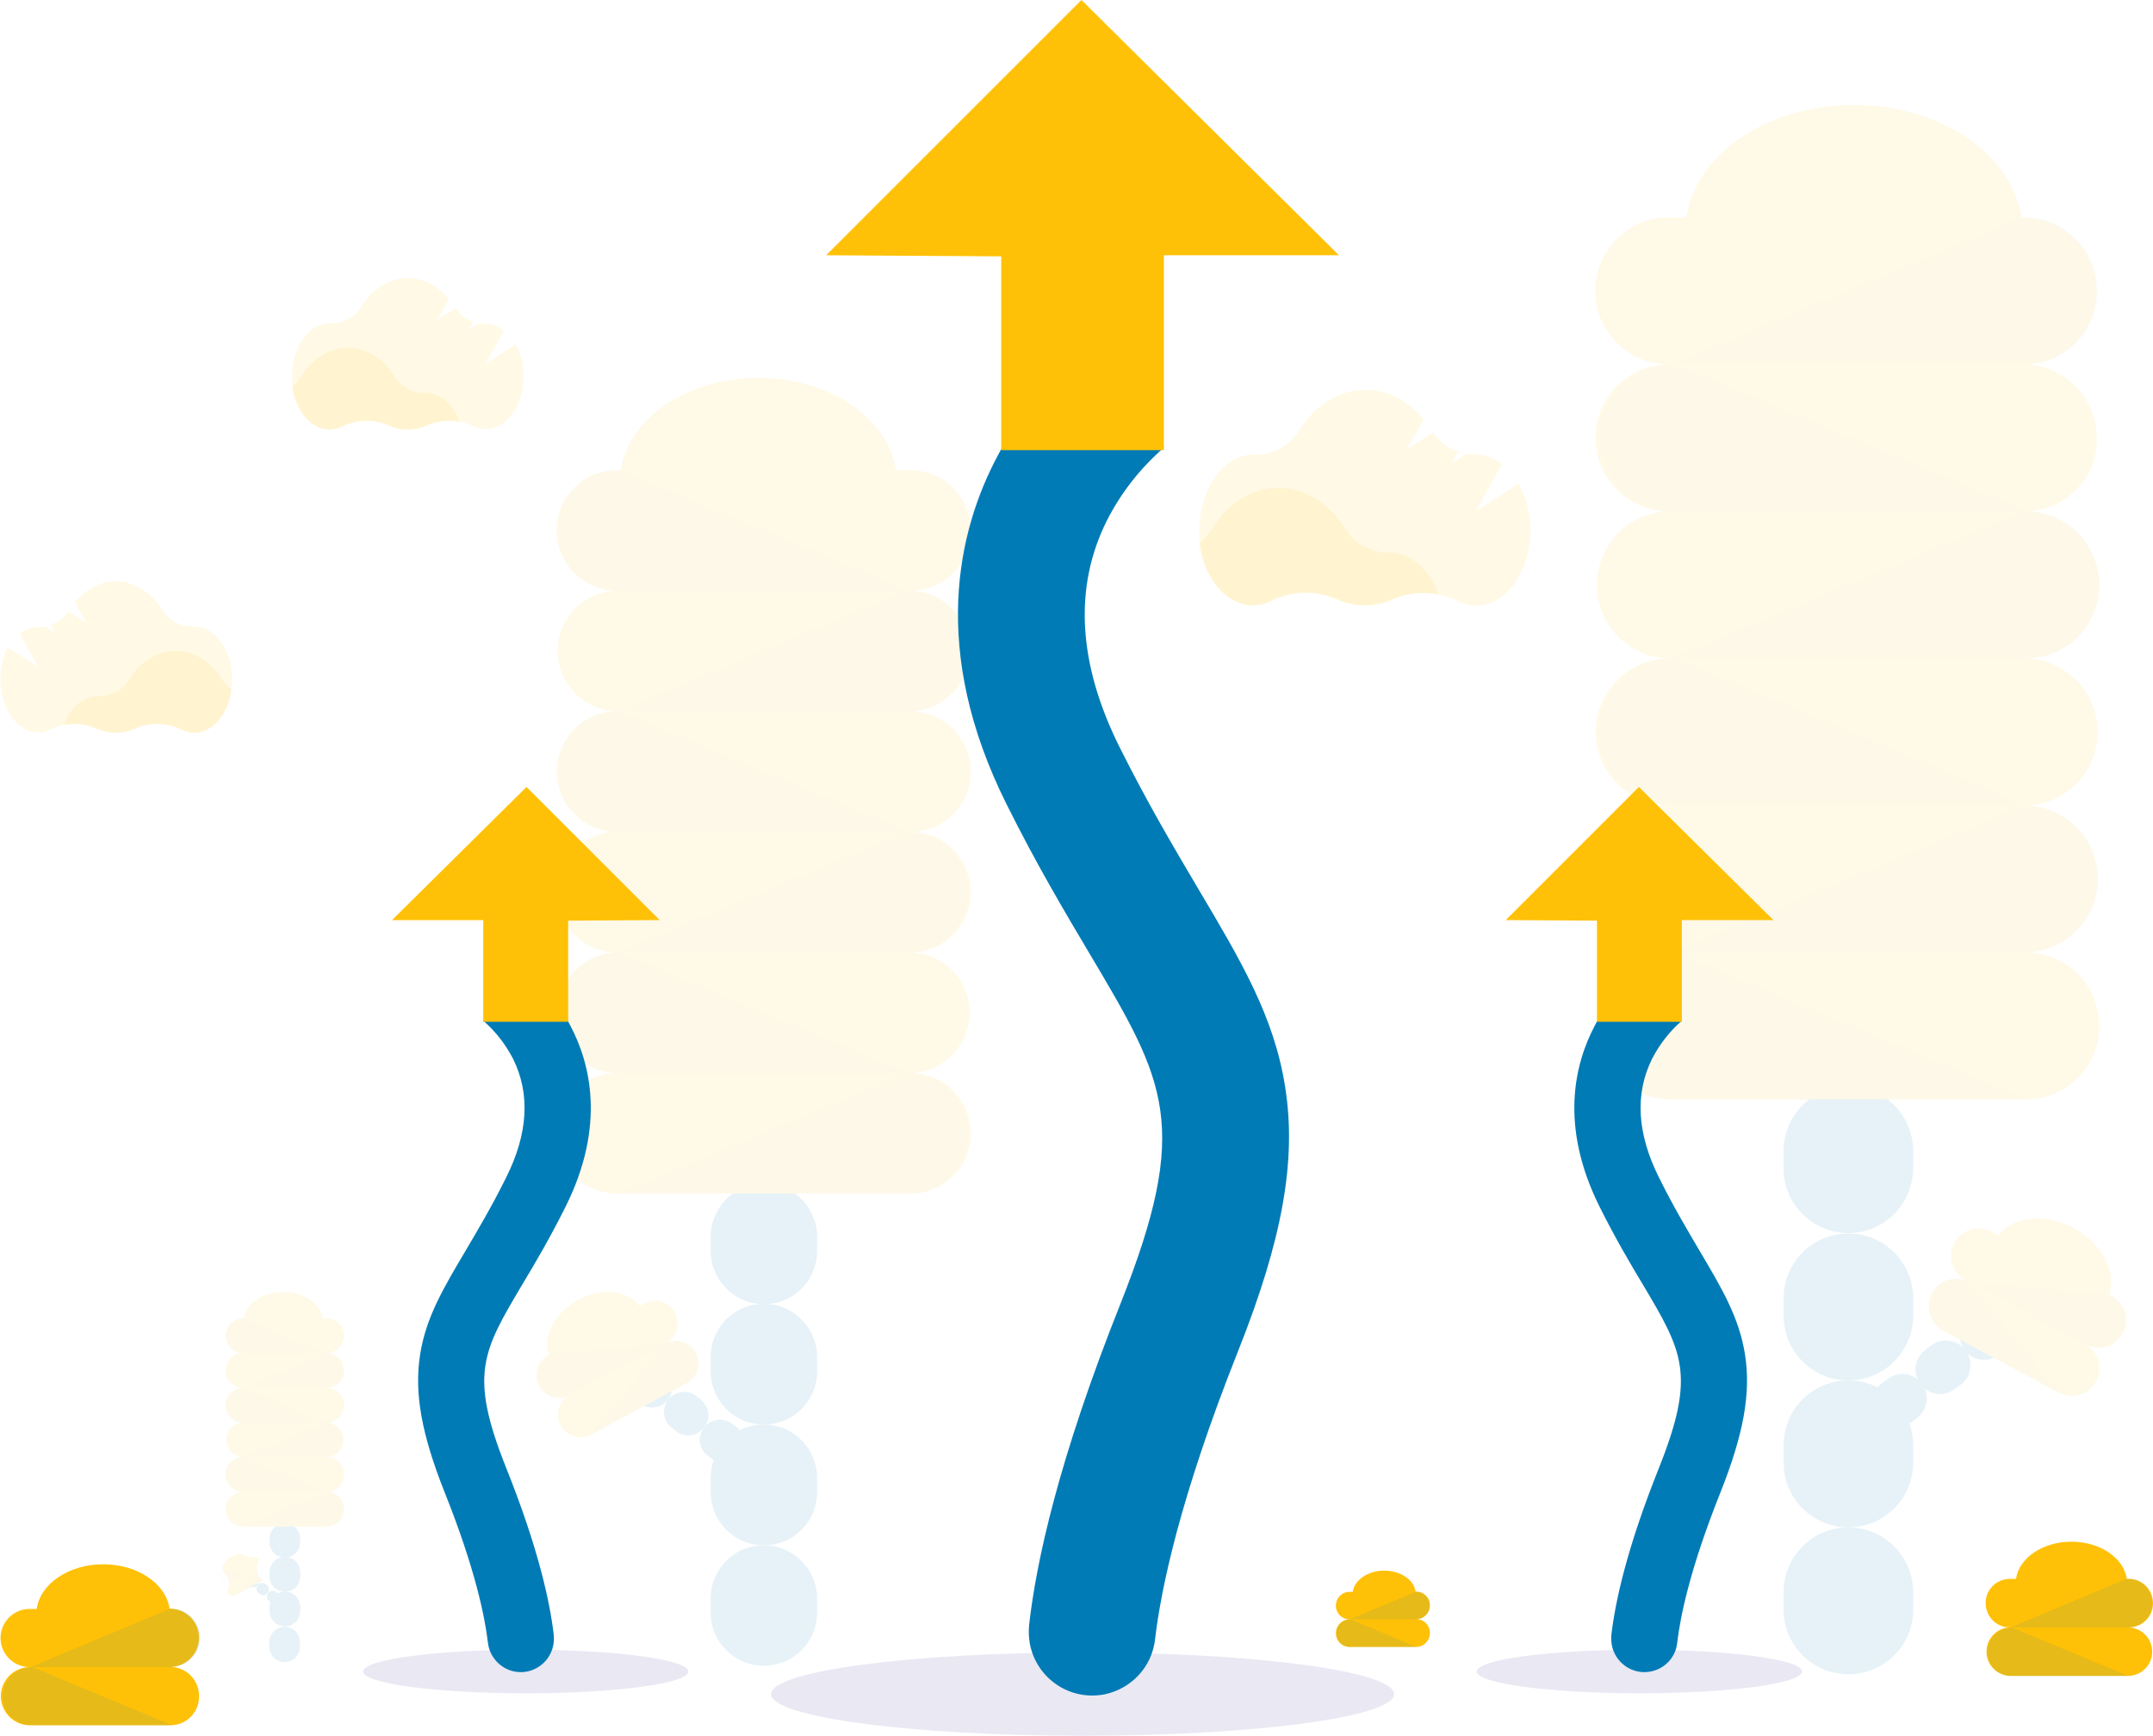 <?xml version="1.0" encoding="utf-8"?>
<!-- Generator: Adobe Illustrator 23.0.1, SVG Export Plug-In . SVG Version: 6.00 Build 0)  -->
<svg xmlns="http://www.w3.org/2000/svg" xmlns:xlink="http://www.w3.org/1999/xlink" x="0px" y="0px" viewBox="0 0 781 629.7"
	 style="enable-background:new 0 0 781 629.7;" xml:space="preserve">
<style type="text/css">
	.growing-business-0{fill:#FFC107;}
	.growing-business-1{fill:#007bb6;}
	.growing-business-2{fill:#2D1582;}
	.growing-business-3{fill:#007bb6;}
</style>
<title>update</title>
<path class="growing-business-0 fill-warning" opacity=".1" d="M521.7,215.6c-5.6-1.1-11.5-0.4-16.8,1.8c-6.4,2.9-13.8,2.8-20.2-0.1c-7.6-3.3-16.2-3.2-23.7,0.5
	c-2.1,1.1-4.4,1.7-6.8,1.7c-9.6,0-17.6-9.7-19.3-22.4c1.9-1.4,3.5-3.2,4.8-5.2c5.6-9.1,14.3-14.9,24.1-14.9s18.4,5.8,24,14.7
	c3.4,5.5,9.5,8.8,16,8.8h0.3C511.8,200.5,518.5,206.6,521.7,215.6z"/>
<path class="growing-business-0 fill-warning" opacity=".1" d="M550.9,175.5l-15.5,9.9l9.4-17.1c-2.7-2.1-6-3.3-9.4-3.4h-0.3c-1.1,0-2.2-0.1-3.2-0.2l-5.2,3.3l2.3-4.1
	c-3.7-1.3-7-3.8-9.2-7l-9.4,6l6-10.8c-5.5-6.6-12.9-10.7-21.1-10.7c-9.8,0-18.5,5.8-24.1,14.9c-3.4,5.5-9.5,8.8-16,8.6h-0.5
	c-10.8,0-19.6,12.3-19.6,27.4s8.8,27.4,19.6,27.4c2.4,0,4.7-0.6,6.8-1.7c7.4-3.6,16.1-3.8,23.7-0.5c6.4,2.9,13.7,2.9,20.1,0
	c7.5-3.3,16.1-3.1,23.5,0.5c2.1,1.1,4.4,1.7,6.7,1.7c10.8,0,19.6-12.3,19.6-27.4C555.1,186.4,553.7,180.7,550.9,175.5z"/>
<g opacity=".1">
	<path class="growing-business-1 fill-dark" d="M296.4,536.1v5.2c0,10.7-8.6,19.3-19.3,19.3c-10.7,0-19.3-8.6-19.3-19.3v-5.2c0-10.7,8.6-19.3,19.3-19.3
		C287.7,516.8,296.4,525.5,296.4,536.1z"/>
	<path class="growing-business-1 fill-dark" d="M257.8,453.8v-5.1c0-10.7,8.6-19.3,19.3-19.3c10.7,0,19.3,8.6,19.3,19.3v5.1c0,1.9-0.3,3.8-0.8,5.6
		c-3.1,10.2-13.8,16-24,12.9C263.4,469.8,257.8,462.3,257.8,453.8L257.8,453.8z"/>
	<path class="growing-business-1 fill-dark" d="M296.4,492.3v5.2c0,10.7-8.6,19.3-19.3,19.3c-10.7,0-19.3-8.6-19.3-19.3l0,0v-5.2c0-10.7,8.6-19.3,19.3-19.3
		C287.7,473,296.4,481.7,296.4,492.3z"/>
	<path class="growing-business-1 fill-dark" d="M277.1,560.6c10.6,0,19.3,8.7,19.3,19.3v5.1c0,10.7-8.6,19.3-19.3,19.3c-10.7,0-19.3-8.6-19.3-19.3v-5.1
		C257.8,569.2,266.4,560.6,277.1,560.6z"/>
	<path class="growing-business-1 fill-dark" opacity=".1" d="M257.8,449.1v4.7c0,10.7,8.6,19.3,19.3,19.3c8.5,0,16.1-5.6,18.5-13.8L257.8,449.1z"/>
	<path class="growing-business-1 fill-dark" opacity=".1" d="M257.8,492.9v4.7c0,10.7,8.7,19.3,19.3,19.3c8.5,0,16-5.6,18.5-13.7L257.8,492.9z"/>
	<path class="growing-business-1 fill-dark" opacity=".1" d="M257.8,536.6v4.7c0,10.7,8.7,19.3,19.3,19.3c8.5,0,16-5.6,18.5-13.7L257.8,536.6z"/>
	<path class="growing-business-1 fill-dark" opacity=".1" d="M257.8,580.3v4.7c0,10.7,8.6,19.3,19.2,19.3c8.5,0,16.1-5.6,18.5-13.8L257.8,580.3z"/>
	<path class="growing-business-1 fill-dark" d="M217.5,497.8l1.5,1.2c3.2,2.4,7.8,1.8,10.2-1.4c1.9-2.5,2-6,0.2-8.6c-0.4-0.6-0.9-1.1-1.5-1.5l-1.5-1.2
		c-3.2-2.5-7.8-1.9-10.2,1.3C213.7,490.8,214.3,495.4,217.5,497.8L217.5,497.8L217.5,497.8z"/>
	<path class="growing-business-1 fill-dark" d="M239.5,496.4l1.5,1.2c3.2,2.5,3.8,7,1.3,10.2c-2.5,3.2-7,3.8-10.2,1.3l-1.5-1.2c-3.2-2.5-3.8-7-1.3-10.2
		C231.7,494.5,236.3,493.9,239.5,496.4L239.5,496.4z"/>
	<path class="growing-business-1 fill-dark" d="M252.6,506.5l1.5,1.2c3.2,2.5,3.8,7,1.3,10.2c-2.5,3.2-7,3.8-10.2,1.3l-1.5-1.2c-3.2-2.5-3.8-7-1.3-10.2
		C244.8,504.6,249.4,504,252.6,506.5L252.6,506.5z"/>
	<path class="growing-business-1 fill-dark" d="M265.7,516.6l1.5,1.2c3.2,2.5,3.8,7,1.3,10.2c-2.5,3.2-7,3.8-10.2,1.3l-1.6-1.2c-3.2-2.5-3.8-7-1.3-10.2
		C257.9,514.7,262.4,514.1,265.7,516.6L265.7,516.6L265.7,516.6z"/>
	<path class="growing-business-1 fill-dark" opacity=".1" d="M217.6,498l1.4,1.1c3.2,2.4,7.8,1.8,10.2-1.4c1.9-2.5,2-6,0.2-8.6L217.6,498z"/>
	<path class="growing-business-1 fill-dark" opacity=".1" d="M230.7,508l1.4,1.1c3.2,2.4,7.8,1.8,10.2-1.4c1.9-2.5,2-6,0.2-8.6L230.7,508z"/>
	<path class="growing-business-1 fill-dark" opacity=".1" d="M243.8,518.2l1.4,1.1c3.2,2.5,7.8,1.9,10.2-1.3c2-2.5,2-6.1,0.2-8.7L243.8,518.2z"/>
	<path class="growing-business-0 fill-warning" d="M224.3,258.1c-12.1-0.3-22.1,9.3-22.3,21.4s9.3,22.1,21.4,22.3c0.3,0,0.6,0,0.9,0
		c-12.1-0.3-22.1,9.3-22.3,21.4s9.3,22.1,21.4,22.3c0.3,0,0.6,0,0.9,0c-12.1,0-21.9,9.8-21.9,21.9s9.8,21.9,21.9,21.9c0,0,0,0,0,0
		c-12.1-0.3-22.1,9.3-22.3,21.4s9.3,22.1,21.4,22.3c0.3,0,0.6,0,0.9,0h105.5c12.1,0.3,22.1-9.3,22.3-21.4s-9.3-22.1-21.4-22.3
		c-0.3,0-0.6,0-0.9,0c12.1,0,21.9-9.8,21.9-21.9s-9.8-21.9-21.9-21.9c12.1,0.3,22.1-9.3,22.3-21.4s-9.3-22.1-21.4-22.3
		c-0.3,0-0.6,0-0.9,0c12.1,0.3,22.1-9.3,22.3-21.4s-9.3-22.1-21.4-22.3c-0.3,0-0.6,0-0.9,0c12.1,0,21.9-9.8,21.9-21.9
		s-9.8-21.9-21.9-21.9c12.1,0.3,22.1-9.3,22.3-21.4s-9.3-22.1-21.4-22.3c-0.3,0-0.6,0-0.9,0H325c-2.8-18.8-24-33.5-49.9-33.5
		s-47.1,14.6-49.9,33.5h-1c-12.1-0.3-22.1,9.3-22.3,21.4s9.3,22.1,21.4,22.3c0.3,0,0.6,0,0.9,0c-12.1,0-21.9,9.8-21.9,21.9
		S212.2,258.1,224.3,258.1L224.3,258.1z"/>
	<path class="growing-business-1 fill-dark" opacity=".1" d="M202.4,192.5c0,12.1,9.8,21.8,21.9,21.9h105.5L225,170.6h-0.6C212.3,170.7,202.5,180.4,202.4,192.5z"/>
	<path class="growing-business-1 fill-dark" opacity=".1" d="M351.1,236.3c-0.1,12.1-9.8,21.8-21.9,21.9H223.7l104.9-43.8h0.6C341.3,214.5,351,224.3,351.1,236.3z"/>
	<path class="growing-business-1 fill-dark" opacity=".1" d="M351.1,323.8c0,12.1-9.8,21.8-21.9,21.9H223.7l104.9-43.8h0.6C341.3,302,351,311.7,351.1,323.8z"/>
	<path class="growing-business-1 fill-dark" opacity=".1" d="M351.1,411.3c0,12.1-9.8,21.8-21.9,21.9H223.7l104.9-43.8h0.6C341.3,389.5,351,399.3,351.1,411.3z"/>
	<path class="growing-business-1 fill-dark" opacity=".1" d="M202.4,280c0,12.1,9.8,21.8,21.9,21.9h105.5L225,258.1h-0.6C212.3,258.2,202.5,268,202.4,280z"/>
	<path class="growing-business-1 fill-dark" opacity=".1" d="M202.4,367.5c0.1,12.1,9.8,21.8,21.9,21.9h105.5L225,345.6h-0.6C212.3,345.7,202.5,355.5,202.4,367.5z"/>
	<path class="growing-business-0 fill-warning" d="M214.5,520.4l34.8-18.7c3.9-2.3,5.2-7.3,2.9-11.2c-2.2-3.7-6.8-5.1-10.7-3.2c4-2.1,5.5-7.1,3.3-11.1
		c-2.1-4-7.1-5.5-11.1-3.3l-1.6,0.9c-4.3-5.7-13.9-6.8-22.4-2.2s-12.9,13.2-10.5,19.9l-0.3,0.2c-4,2.1-5.5,7.1-3.3,11.1
		c2.1,4,7.1,5.5,11.1,3.3c-4,2.1-5.5,7.1-3.3,11.1C205.6,521.1,210.6,522.6,214.5,520.4L214.5,520.4z"/>
	<path class="growing-business-1 fill-dark" opacity=".1" d="M195.7,502.7c2.2,4,7.1,5.5,11.1,3.3l34.7-18.7l-42.3,4.2l-0.2,0.1C195.1,493.8,193.6,498.7,195.7,502.7z"/>
	<path class="growing-business-1 fill-dark" opacity=".1" d="M252.4,490.7c2.1,4,0.6,8.9-3.3,11.1l-34.8,18.7l26.8-33l0.2-0.1C245.3,485.3,250.2,486.8,252.4,490.7z"/>
</g>
<g opacity=".1">
	<path class="growing-business-1 fill-dark" d="M108.9,583.2v1.5c-0.1,3.1-2.7,5.4-5.8,5.3c-2.9-0.1-5.2-2.4-5.3-5.3v-1.5c-0.1-3.1,2.2-5.6,5.3-5.8
		c3.1-0.1,5.6,2.2,5.8,5.3C108.9,582.8,108.9,583,108.9,583.2z"/>
	<path class="growing-business-1 fill-dark" d="M97.8,559.5v-1.5c0.1-3.1,2.7-5.4,5.8-5.3c2.9,0.1,5.2,2.4,5.3,5.3v1.5c0,0.5-0.1,1.1-0.2,1.6
		c-0.9,2.9-4,4.6-6.9,3.7C99.4,564.2,97.8,562,97.8,559.5L97.8,559.5z"/>
	<path class="growing-business-1 fill-dark" d="M108.9,570.6v1.5c-0.1,3.1-2.7,5.4-5.8,5.3c-2.9-0.1-5.2-2.4-5.3-5.3v-1.5c-0.1-3.1,2.2-5.6,5.3-5.8
		c3.1-0.1,5.6,2.2,5.8,5.3C108.9,570.3,108.9,570.5,108.9,570.6z"/>
	<path class="growing-business-1 fill-dark" d="M103.3,590.2c3.1,0,5.5,2.5,5.5,5.5v1.5c0.1,3.1-2.2,5.6-5.3,5.8c-3.1,0.1-5.6-2.2-5.8-5.3c0-0.2,0-0.3,0-0.5
		v-1.5C97.8,592.6,100.3,590.2,103.3,590.2z"/>
	<path class="growing-business-1 fill-dark" opacity=".1" d="M97.8,558.2v1.3c0,3.1,2.5,5.5,5.5,5.6c2.5,0,4.6-1.6,5.3-4L97.8,558.2z"/>
	<path class="growing-business-1 fill-dark" opacity=".1" d="M97.8,570.8v1.3c0,3.1,2.5,5.5,5.5,5.6c2.5,0,4.6-1.6,5.3-4L97.8,570.8z"/>
	<path class="growing-business-1 fill-dark" opacity=".1" d="M97.8,583.3v1.3c0,3.1,2.5,5.5,5.5,5.6c2.5,0,4.6-1.6,5.3-4L97.8,583.3z"/>
	<path class="growing-business-1 fill-dark" opacity=".1" d="M97.8,595.8v1.3c0,3.1,2.5,5.5,5.5,5.6c2.5,0,4.6-1.6,5.3-4L97.8,595.8z"/>
	<path class="growing-business-1 fill-dark" d="M86.2,572.2l0.4,0.3c0.9,0.7,2.2,0.6,2.9-0.3c0.6-0.7,0.6-1.8,0.1-2.6c-0.1-0.2-0.3-0.3-0.4-0.5l-0.4-0.3
		c-0.9-0.7-2.2-0.5-2.9,0.4S85.3,571.5,86.2,572.2L86.2,572.2L86.2,572.2z"/>
	<path class="growing-business-1 fill-dark" d="M92.6,571.8l0.4,0.3c0.9,0.7,1.1,2,0.5,2.9c-0.7,0.9-2,1.1-2.9,0.5c0,0-0.1,0-0.1-0.1l-0.5-0.3
		c-0.9-0.7-1.1-2-0.4-2.9S91.6,571.1,92.6,571.8L92.6,571.8z"/>
	<path class="growing-business-1 fill-dark" d="M96.3,574.7l0.4,0.3c0.9,0.7,1.1,2,0.4,2.9c-0.7,0.9-2,1.1-2.9,0.4l-0.4-0.3c-0.9-0.7-1-2-0.3-2.9
		C94.2,574.2,95.4,574,96.3,574.7z"/>
	<path class="growing-business-1 fill-dark" d="M100.1,577.5l0.4,0.3c0.9,0.7,1.1,2,0.5,2.9c-0.7,0.9-2,1.1-2.9,0.5c0,0-0.1,0-0.1-0.1l-0.4-0.3
		c-0.9-0.7-1-2-0.3-2.9C97.9,577.1,99.2,576.9,100.1,577.5z"/>
	<path class="growing-business-1 fill-dark" opacity=".1" d="M86.3,572.2l0.4,0.3c0.9,0.7,2.2,0.6,2.9-0.3c0.6-0.7,0.6-1.8,0.1-2.6L86.3,572.2z"/>
	<path class="growing-business-1 fill-dark" opacity=".1" d="M90,575.1l0.4,0.3c0.9,0.7,2.2,0.6,2.9-0.3c0.6-0.7,0.6-1.8,0.1-2.6L90,575.1z"/>
	<path class="growing-business-1 fill-dark" opacity=".1" d="M93.8,578l0.4,0.3c0.9,0.7,2.2,0.5,2.9-0.4c0.5-0.7,0.5-1.8,0-2.5L93.8,578z"/>
	<path class="growing-business-0 fill-warning" d="M88.2,503.5c-3.5,0-6.3,2.8-6.3,6.3c0,3.5,2.8,6.3,6.3,6.3c-3.5,0.1-6.2,3.1-6,6.5c0.1,3.3,2.8,5.9,6,6
		c-3.5,0-6.3,2.8-6.3,6.3c0,3.5,2.8,6.3,6.3,6.3c-3.5,0-6.3,2.8-6.3,6.3c0,3.5,2.8,6.3,6.3,6.3h30.3c3.5,0,6.3-2.8,6.3-6.3
		c0-3.5-2.8-6.3-6.3-6.3c3.5,0,6.3-2.8,6.3-6.3c0-3.5-2.8-6.3-6.3-6.3c3.5-0.1,6.2-3.1,6-6.5c-0.1-3.3-2.8-5.9-6-6
		c3.5,0,6.3-2.8,6.3-6.3c0-3.5-2.8-6.3-6.3-6.3c3.5,0,6.3-2.8,6.3-6.3c0-3.5-2.8-6.3-6.3-6.3c3.5,0,6.3-2.8,6.3-6.3
		c0-3.5-2.8-6.3-6.3-6.3h-1.4c-0.8-5.4-6.9-9.6-14.3-9.6s-13.5,4.2-14.3,9.6h-0.3c-3.5,0-6.3,2.8-6.3,6.3c0,3.5,2.8,6.3,6.3,6.3
		c-3.5,0-6.3,2.8-6.3,6.3C81.9,500.7,84.7,503.5,88.2,503.5z"/>
	<path class="growing-business-1 fill-dark" opacity=".1" d="M81.9,484.7c0,3.5,2.8,6.3,6.3,6.3h30.3l-30.1-12.5h-0.2C84.7,478.4,81.9,481.2,81.9,484.7z"/>
	<path class="growing-business-1 fill-dark" opacity=".1" d="M124.5,497.2c0,3.5-2.8,6.3-6.3,6.3H88l30.1-12.5h0.2C121.7,490.9,124.5,493.7,124.5,497.2z"/>
	<path class="growing-business-1 fill-dark" opacity=".1" d="M124.5,522.3c0,3.5-2.8,6.3-6.3,6.3H88l30.1-12.5h0.2C121.7,516.1,124.5,518.9,124.5,522.3z"/>
	<path class="growing-business-1 fill-dark" opacity=".1" d="M124.5,547.4c0,3.5-2.8,6.3-6.3,6.3H88l30.1-12.5h0.2C121.7,541.1,124.5,543.9,124.5,547.4z"/>
	<path class="growing-business-1 fill-dark" opacity=".1" d="M81.9,509.7c0,3.5,2.8,6.3,6.3,6.3h30.3l-30.1-12.5h-0.2C84.7,503.5,81.9,506.3,81.9,509.7z"/>
	<path class="growing-business-1 fill-dark" opacity=".1" d="M81.9,534.8c0,3.5,2.8,6.3,6.3,6.3h30.3l-30.1-12.5h-0.2C84.7,528.6,81.9,531.4,81.9,534.8z"/>
	<path class="growing-business-0 fill-warning" d="M85.4,578.7l10-5.4c-2.4-1.7-2.9-4.9-1.3-7.3c0,0,0,0,0,0c-0.6-1.1-2-1.6-3.2-1c0,0,0,0,0,0l-0.5,0.2
		c-1.2-1.6-4-1.9-6.4-0.6s-3.7,3.8-3,5.7l-0.1,0c2.4,1.7,2.9,4.9,1.3,7.3c0,0,0,0,0,0C82.9,578.8,84.3,579.2,85.4,578.7z"/>
	<path class="growing-business-1 fill-dark" opacity=".1" d="M80,573.6c0.6,1.2,2,1.6,3.2,1c0,0,0,0,0,0l10-5.4L81,570.3H81C79.8,570.9,79.4,572.3,80,573.6
		C80,573.5,80,573.5,80,573.6z"/>
	<path class="growing-business-1 fill-dark" opacity=".1" d="M96.3,570.1c0.6,1.1,0.2,2.6-1,3.2l-10,5.4l7.7-9.5H93C94.2,568.6,95.6,569,96.3,570.1
		C96.2,570.1,96.2,570.1,96.3,570.1z"/>
</g>
<g opacity=".1">
	<path class="growing-business-1 fill-dark" d="M647,524.3v6.3c0,13,10.5,23.5,23.5,23.5c13,0,23.5-10.5,23.5-23.5v-6.3c0-13-10.5-23.5-23.5-23.5
		C657.5,500.8,647,511.3,647,524.3z"/>
	<path class="growing-business-1 fill-dark" d="M694,423.9v-6.3c0-13-10.5-23.5-23.5-23.5c-13,0-23.5,10.5-23.5,23.5v6.3c0,2.3,0.3,4.6,1,6.8
		c3.8,12.4,17,19.4,29.4,15.6C687.2,443.3,693.9,434.2,694,423.9L694,423.9z"/>
	<path class="growing-business-1 fill-dark" d="M647,471v6.3c0,13,10.5,23.5,23.5,23.5c13,0,23.5-10.5,23.5-23.5V471c0-13-10.5-23.5-23.5-23.5
		C657.5,447.5,647,458,647,471z"/>
	<path class="growing-business-1 fill-dark" d="M670.5,554.1c-13,0-23.5,10.6-23.5,23.5v6.3c0,13,10.5,23.5,23.5,23.5c13,0,23.5-10.5,23.5-23.5v-6.3
		C694,564.7,683.5,554.2,670.5,554.1z"/>
	<path class="growing-business-1 fill-dark" opacity=".1" d="M694,418.3v5.7c-0.1,13-10.6,23.5-23.6,23.4c-10.3-0.1-19.3-6.8-22.4-16.6L694,418.3z"/>
	<path class="growing-business-1 fill-dark" opacity=".1" d="M694,471.6v5.7c-0.1,13-10.6,23.5-23.6,23.4c-10.3-0.1-19.3-6.8-22.4-16.6L694,471.6z"/>
	<path class="growing-business-1 fill-dark" opacity=".1" d="M694,524.9v5.7c-0.1,13-10.6,23.5-23.6,23.4c-10.3-0.1-19.3-6.8-22.4-16.6L694,524.9z"/>
	<path class="growing-business-1 fill-dark" opacity=".1" d="M694,578.3v5.7c-0.1,13-10.6,23.5-23.6,23.4c-10.3-0.1-19.3-6.8-22.4-16.6L694,578.3z"/>
	<path class="growing-business-1 fill-dark" d="M743.2,477.7l-1.9,1.5c-3.9,3-9.5,2.3-12.5-1.6c-2.4-3.1-2.5-7.4-0.2-10.6c0.5-0.7,1.1-1.3,1.8-1.9l1.9-1.5
		c3.9-3,9.5-2.3,12.5,1.6C747.8,469.1,747.1,474.7,743.2,477.7L743.2,477.7z"/>
	<path class="growing-business-1 fill-dark" d="M716.4,475.9l-1.9,1.4c-4,2.9-4.8,8.5-1.9,12.4c2.9,4,8.5,4.8,12.4,1.9c0.1-0.1,0.3-0.2,0.4-0.3l1.9-1.4
		c3.9-3,4.6-8.6,1.6-12.5C725.8,473.6,720.2,472.9,716.4,475.9L716.4,475.9L716.4,475.9z"/>
	<path class="growing-business-1 fill-dark" d="M700.4,488.2l-1.9,1.5c-4,2.9-4.8,8.5-1.9,12.4c2.9,4,8.5,4.8,12.4,1.9c0.1-0.1,0.3-0.2,0.4-0.3l1.9-1.4
		c3.9-3,4.6-8.6,1.6-12.5C709.9,485.9,704.3,485.2,700.4,488.2L700.4,488.2z"/>
	<path class="growing-business-1 fill-dark" d="M684.4,500.5l-1.9,1.4c-3.9,3-4.6,8.6-1.6,12.5c3,3.9,8.6,4.6,12.5,1.6l0,0l1.9-1.5c4-2.9,4.8-8.5,1.9-12.4
		c-2.9-4-8.5-4.8-12.4-1.9C684.7,500.3,684.6,500.4,684.4,500.5z"/>
	<path class="growing-business-1 fill-dark" opacity=".1" d="M743,477.8l-1.7,1.3c-3.9,3-9.5,2.3-12.5-1.6c-2.4-3.1-2.5-7.4-0.2-10.6L743,477.8z"/>
	<path class="growing-business-1 fill-dark" opacity=".1" d="M727,490.1l-1.7,1.3c-3.9,2.9-9.5,2.1-12.4-1.8c-2.3-3.1-2.4-7.3-0.2-10.4L727,490.1z"/>
	<path class="growing-business-1 fill-dark" opacity=".1" d="M711.1,502.4l-1.7,1.3c-3.9,3-9.5,2.3-12.5-1.6c-2.4-3.1-2.5-7.4-0.2-10.6L711.1,502.4z"/>
	<path class="growing-business-0 fill-warning" d="M734.8,185.5c14.7,0,26.7,11.9,26.7,26.7c0,14.7-11.9,26.7-26.7,26.7c14.7,0.3,26.4,12.5,26.1,27.2
		c-0.3,14.3-11.8,25.9-26.1,26.1c14.7,0.3,26.4,12.5,26.1,27.2c-0.3,14.3-11.8,25.9-26.1,26.1c14.7,0,26.7,11.9,26.7,26.7
		c0,14.7-11.9,26.7-26.7,26.7H606.2c-14.7,0-26.7-11.9-26.7-26.7c0-14.7,11.9-26.7,26.7-26.7c-14.7,0.3-26.9-11.4-27.2-26.1
		c-0.3-14.7,11.4-26.9,26.1-27.2c0.3,0,0.7,0,1,0c-14.7,0.3-26.9-11.4-27.2-26.1c-0.3-14.7,11.4-26.9,26.1-27.2c0.3,0,0.7,0,1,0
		c-14.7,0-26.7-11.9-26.7-26.7c0-14.7,11.9-26.7,26.7-26.7c-14.7,0.3-26.9-11.4-27.2-26.1c-0.3-14.7,11.4-26.9,26.1-27.2
		c0.3,0,0.7,0,1,0c-14.7,0.3-26.9-11.4-27.2-26.1c-0.3-14.7,11.4-26.9,26.1-27.2c0.3,0,0.7,0,1,0h5.9c3.4-22.9,29.3-40.8,60.8-40.8
		s57.4,17.9,60.8,40.8h1.2c14.7,0.3,26.4,12.5,26.1,27.2c-0.3,14.3-11.8,25.9-26.1,26.1c14.7,0.3,26.4,12.5,26.1,27.2
		C760.7,173.7,749.2,185.2,734.8,185.5L734.8,185.5z"/>
	<path class="growing-business-1 fill-dark" opacity=".1" d="M761.5,105.5c0,14.7-12,26.6-26.7,26.7H606.2L734,78.8h0.8C749.5,78.9,761.5,90.8,761.5,105.5z"/>
	<path class="growing-business-1 fill-dark" opacity=".1" d="M580.3,158.8c0,14.7,12,26.6,26.7,26.7h128.6l-127.8-53.3H607C592.3,132.2,580.4,144.1,580.3,158.8z"/>
	<path class="growing-business-1 fill-dark" opacity=".1" d="M580.3,265.5c0,14.7,12,26.6,26.7,26.7h128.6l-127.8-53.3H607C592.3,238.9,580.4,250.8,580.3,265.5z"/>
	<path class="growing-business-1 fill-dark" opacity=".1" d="M580.3,372.2c0,14.7,12,26.6,26.7,26.7h128.6l-127.8-53.3H607C592.3,345.5,580.4,357.4,580.3,372.2z"/>
	<path class="growing-business-1 fill-dark" opacity=".1" d="M761.5,212.2c0,14.7-12,26.6-26.7,26.7H606.2L734,185.5h0.8C749.5,185.5,761.5,197.5,761.5,212.2z"/>
	<path class="growing-business-1 fill-dark" opacity=".1" d="M761.5,318.8c0,14.7-12,26.6-26.7,26.7H606.2L734,292.2h0.8C749.5,292.2,761.5,304.1,761.5,318.8z"/>
	<path class="growing-business-0 fill-warning" d="M746.7,505.2l-42.4-22.8c-4.7-3-6-9.2-3.1-13.8c2.7-4.2,8-5.8,12.5-3.8c-5-2.2-7.3-8.1-5.1-13.2
		c2.2-5,8.1-7.3,13.2-5.1c0.5,0.2,0.9,0.4,1.3,0.7l1.9,1c5.2-7,16.9-8.2,27.2-2.7s15.8,16.1,12.8,24.2l0.4,0.2c5,2.3,7.3,8.2,5,13.2
		c-2.3,5-8.2,7.3-13.2,5c-0.4-0.2-0.9-0.4-1.3-0.7c5,2.4,7.1,8.3,4.7,13.3c-2.4,5-8.3,7.1-13.3,4.7
		C747.3,505.5,747,505.3,746.7,505.2z"/>
	<path class="growing-business-1 fill-dark" opacity=".1" d="M769.7,483.6c-2.6,4.8-8.7,6.6-13.5,4l-42.3-22.8l51.5,5.1l0.3,0.1C770.5,472.6,772.3,478.7,769.7,483.6
		C769.7,483.6,769.7,483.6,769.7,483.6z"/>
	<path class="growing-business-1 fill-dark" opacity=".1" d="M700.6,469c-2.6,4.9-0.8,10.9,4,13.5l42.4,22.8l-32.7-40.2l-0.3-0.1C709.3,462.4,703.2,464.2,700.6,469z"/>
</g>
<ellipse class="growing-business-2 fill-indigo" opacity=".1" cx="392.7" cy="614.6" rx="113" ry="15.1"/>
<path class="growing-business-3 fill-primary" d="M400.6,614.7c-12.5,2.4-24.5-5.7-27-18.2c-0.4-2.3-0.5-4.6-0.3-6.9c2.6-23.2,10.8-60.5,33.1-116.5
	c25.8-64.9,16.5-80.6-11.2-127.2c-8.9-15-19.1-32.1-30-54c-28.2-56.3-17.5-99.6-3.6-126c14.8-28.1,35.9-42.8,38.3-44.4l21.8,36.1
	l-2,2c0,0,1,0,2.5,2.8c-8.5,7.4-15.6,16.4-20.7,26.5c-12.1,24.2-10.5,52,4.8,82.5c10.2,20.4,19.9,36.7,28.4,51.1
	c15.3,25.8,27.5,46.2,31.5,71.9c4.2,26.6-1,55.3-17.1,95.8c-21.2,53.3-28,86.6-30.1,104.5C417.9,604.7,410.4,612.7,400.6,614.7
	L400.6,614.7z"/>
<polygon class="growing-business-0 fill-warning" points="299.7,92.6 392.3,0 485.7,92.6 422.2,92.6 422.2,163.3 363.2,163.3 363.2,93 "/>
<ellipse class="growing-business-2 fill-indigo" opacity=".1" cx="594.7" cy="606.4" rx="59" ry="7.9"/>
<path class="growing-business-3 fill-primary" d="M598.8,606.4c-6.5,1.3-12.8-3-14.1-9.5c-0.2-1.2-0.3-2.4-0.2-3.6c1.4-12.1,5.6-31.6,17.3-60.8
	c13.5-33.9,8.6-42.1-5.8-66.4c-4.7-7.8-10-16.8-15.7-28.2c-14.7-29.4-9.1-52-1.8-65.8c4.8-9.2,11.6-17.1,20-23.2l11.4,18.9l-1.1,1
	c0,0,0.5,0,1.3,1.5c-4.5,3.9-8.1,8.6-10.8,13.8c-6.3,12.7-5.5,27.1,2.5,43.1c5.3,10.7,10.4,19.2,14.8,26.7
	c8,13.5,14.3,24.1,16.4,37.5c2.2,13.9-0.5,28.9-8.9,50c-11.1,27.8-14.6,45.2-15.7,54.6C607.9,601.1,604,605.4,598.8,606.4
	L598.8,606.4z"/>
<polygon class="growing-business-0 fill-warning" points="546.2,333.8 594.5,285.5 643.3,333.8 610.1,333.8 610.1,370.7 579.3,370.7 579.3,334 "/>
<ellipse class="growing-business-2 fill-indigo" opacity=".1" cx="190.7" cy="606.4" rx="59" ry="7.9"/>
<path class="growing-business-3 fill-primary" d="M186.6,606.4c6.5,1.3,12.8-3,14.1-9.5c0.2-1.2,0.3-2.4,0.2-3.6c-1.4-12.1-5.6-31.6-17.3-60.8
	c-13.5-33.9-8.6-42.1,5.8-66.4c4.7-7.8,10-16.8,15.7-28.2c14.7-29.4,9.1-52,1.8-65.8c-4.8-9.2-11.6-17.1-20-23.2l-11.4,18.9l1.1,1
	c0,0-0.5,0-1.3,1.5c4.5,3.9,8.1,8.6,10.8,13.8c6.3,12.7,5.5,27.1-2.5,43.1c-5.3,10.7-10.4,19.2-14.8,26.7
	c-8,13.5-14.3,24.1-16.4,37.5c-2.2,13.9,0.5,28.9,8.9,50c11.1,27.8,14.6,45.2,15.7,54.6C177.6,601.1,181.5,605.4,186.6,606.4
	L186.6,606.4z"/>
<polygon class="growing-business-0 fill-warning" points="239.3,333.8 191,285.5 142.2,333.8 175.3,333.8 175.3,370.7 206.1,370.7 206.1,334 "/>
<ellipse transform="matrix(0.959 -0.284 0.284 0.959 -66.253 123.211)" class="growing-business-1 fill-dark" opacity=".1" cx="392" cy="290.2" rx="21" ry="2.5"/>
<ellipse transform="matrix(0.959 -0.284 0.284 0.959 -71.561 126.588)" class="growing-business-1 fill-dark" opacity=".1" cx="401" cy="310.2" rx="21" ry="2.5"/>
<ellipse transform="matrix(0.959 -0.284 0.284 0.959 -75.406 130.042)" class="growing-business-1 fill-dark" opacity=".1" cx="411" cy="325.2" rx="21" ry="2.5"/>
<ellipse transform="matrix(0.959 -0.284 0.284 0.959 -79.335 132.932)" class="growing-business-1 fill-dark" opacity=".1" cx="419" cy="340.2" rx="21" ry="2.5"/>
<path class="growing-business-0 fill-warning" d="M771.9,608h-42.5c-4.9,0-8.8-4-8.8-8.8c0-4.9,3.9-8.8,8.8-8.8c-4.9,0.2-8.9-3.6-9.1-8.5s3.6-8.9,8.5-9.1
	c0.2,0,0.4,0,0.6,0h1.9c1.1-7.6,9.7-13.5,20.1-13.5s19,5.9,20.1,13.5h0.4c4.9-0.2,8.9,3.6,9.1,8.5s-3.6,8.9-8.5,9.1
	c-0.2,0-0.4,0-0.6,0c4.9,0,8.8,4,8.8,8.8C780.7,604.1,776.8,608,771.9,608L771.9,608z"/>
<path class="growing-business-1 fill-dark" opacity=".1" d="M780.7,581.6c0,4.9-3.9,8.8-8.8,8.8h-42.5l42.2-17.7h0.3C776.8,572.8,780.7,576.7,780.7,581.6z"/>
<path class="growing-business-1 fill-dark" opacity=".1" d="M720.9,599.3c0,4.9,4,8.8,8.8,8.8h42.5L730,590.5h-0.2C724.9,590.6,720.9,594.5,720.9,599.3z"/>
<path class="growing-business-0 fill-warning" d="M513.7,597.5h-24.1c-2.8,0-5-2.2-5-5s2.2-5,5-5c-2.8,0-5-2.2-5-5s2.2-5,5-5h1.1c0.6-4.3,5.5-7.7,11.4-7.7
	s10.8,3.3,11.4,7.6h0.2c2.8,0,5,2.2,5,5s-2.2,5-5,5c2.8,0,5,2.2,5,5S516.5,597.5,513.7,597.5L513.7,597.5z"/>
<path class="growing-business-1 fill-dark" opacity=".1" d="M518.7,582.5c0,2.8-2.2,5-5,5h-24.1l24-10h0.1C516.5,577.5,518.7,579.8,518.7,582.5z"/>
<path class="growing-business-1 fill-dark" opacity=".1" d="M484.8,592.5c0,2.8,2.2,5,5,5h24.1l-24-10h-0.1C487,587.6,484.8,589.8,484.8,592.5z"/>
<path class="growing-business-0 fill-warning" d="M62.2,625.9h-51c-5.8,0.2-10.7-4.4-10.9-10.2c-0.2-5.8,4.4-10.7,10.2-10.9c0.2,0,0.4,0,0.6,0
	c-5.8,0.2-10.7-4.4-10.9-10.2c-0.2-5.8,4.4-10.7,10.2-10.9c0.2,0,0.4,0,0.6,0h2.3c1.3-9.1,11.6-16.2,24.1-16.2s22.8,7,24.1,16.1h0.5
	c5.8,0.2,10.4,5.1,10.2,10.9c-0.2,5.6-4.7,10.1-10.2,10.2c5.8,0.2,10.4,5.1,10.2,10.9C72.2,621.2,67.7,625.7,62.2,625.9L62.2,625.9z
	"/>
<path class="growing-business-1 fill-dark" opacity=".1" d="M72.7,594.2c0,5.8-4.7,10.5-10.6,10.6h-51l50.6-21.2h0.3C68,583.6,72.7,588.3,72.7,594.2
	C72.7,594.2,72.7,594.2,72.7,594.2z"/>
<path class="growing-business-1 fill-dark" opacity=".1" d="M0.9,615.4c0,5.8,4.8,10.5,10.6,10.5h51l-50.7-21.1h-0.3C5.7,604.9,1,609.6,0.9,615.4z"/>
<path class="growing-business-0 fill-warning" opacity=".1" d="M166.7,153.1c-4-0.8-8.1-0.3-11.8,1.3c-4.5,2-9.6,2-14.1,0c-5.3-2.3-11.4-2.2-16.6,0.3
	c-1.5,0.8-3.1,1.2-4.8,1.2c-6.7,0-12.3-6.8-13.5-15.7c1.3-1,2.5-2.2,3.4-3.6c3.9-6.4,10-10.4,16.9-10.4s12.9,4,16.8,10.3
	c2.4,3.8,6.6,6.2,11.2,6.1h0.2C159.8,142.5,164.4,146.8,166.7,153.1z"/>
<path class="growing-business-0 fill-warning" opacity=".1" d="M187.1,125l-10.9,6.9l6.6-12c-1.9-1.5-4.2-2.3-6.6-2.4h-0.2c-0.8,0-1.5,0-2.3-0.2l-3.7,2.3l1.6-2.9
	c-2.6-0.9-4.9-2.6-6.4-4.9l-6.6,4.2l4.2-7.6c-3.9-4.6-9-7.5-14.8-7.5c-6.9,0-13,4.1-16.9,10.4c-2.4,3.9-6.6,6.1-11.2,6h-0.3
	c-7.6,0-13.7,8.6-13.7,19.2s6.1,19.2,13.7,19.2c1.7,0,3.3-0.4,4.8-1.2c5.2-2.5,11.3-2.6,16.6-0.3c2.2,1,4.6,1.5,7.1,1.5
	c2.4,0,4.8-0.5,7-1.5c5.3-2.3,11.3-2.2,16.4,0.3c1.5,0.8,3.1,1.2,4.7,1.2c7.6,0,13.7-8.6,13.7-19.2C190,132.6,189.1,128.6,187.1,125
	z"/>
<path class="growing-business-0 fill-warning" opacity=".1" d="M23.3,263.1c4-0.8,8-0.3,11.7,1.3c4.5,2,9.6,2,14.1,0c5.3-2.3,11.4-2.2,16.6,0.3c1.5,0.8,3.1,1.2,4.8,1.2
	c6.7,0,12.3-6.8,13.5-15.7c-1.3-1-2.5-2.2-3.4-3.6c-3.9-6.4-10-10.4-16.9-10.4s-12.9,4-16.8,10.3c-2.4,3.9-6.7,6.2-11.2,6.1h-0.2
	C30.2,252.5,25.6,256.8,23.3,263.1z"/>
<path class="growing-business-0 fill-warning" opacity=".1" d="M2.9,235l10.9,6.9l-6.6-12c1.9-1.5,4.2-2.3,6.6-2.4h0.2c0.8,0,1.5,0,2.3-0.2l3.7,2.3l-1.6-2.9
	c2.6-0.9,4.9-2.6,6.4-4.9l6.6,4.2l-4.2-7.6c3.9-4.6,9.1-7.5,14.8-7.5c6.9,0,12.9,4.1,16.9,10.4c2.4,3.9,6.6,6.1,11.2,6h0.4
	c7.6,0,13.7,8.6,13.7,19.2s-6.1,19.2-13.7,19.2c-1.7,0-3.3-0.4-4.8-1.2c-5.2-2.5-11.3-2.6-16.6-0.3c-2.2,1-4.6,1.5-7.1,1.5
	c-2.4,0-4.8-0.5-7-1.5c-5.3-2.3-11.3-2.2-16.4,0.3c-1.5,0.8-3.1,1.2-4.7,1.2c-7.6,0-13.7-8.6-13.7-19.2C0,242.6,0.9,238.6,2.9,235z"
	/>
</svg>
